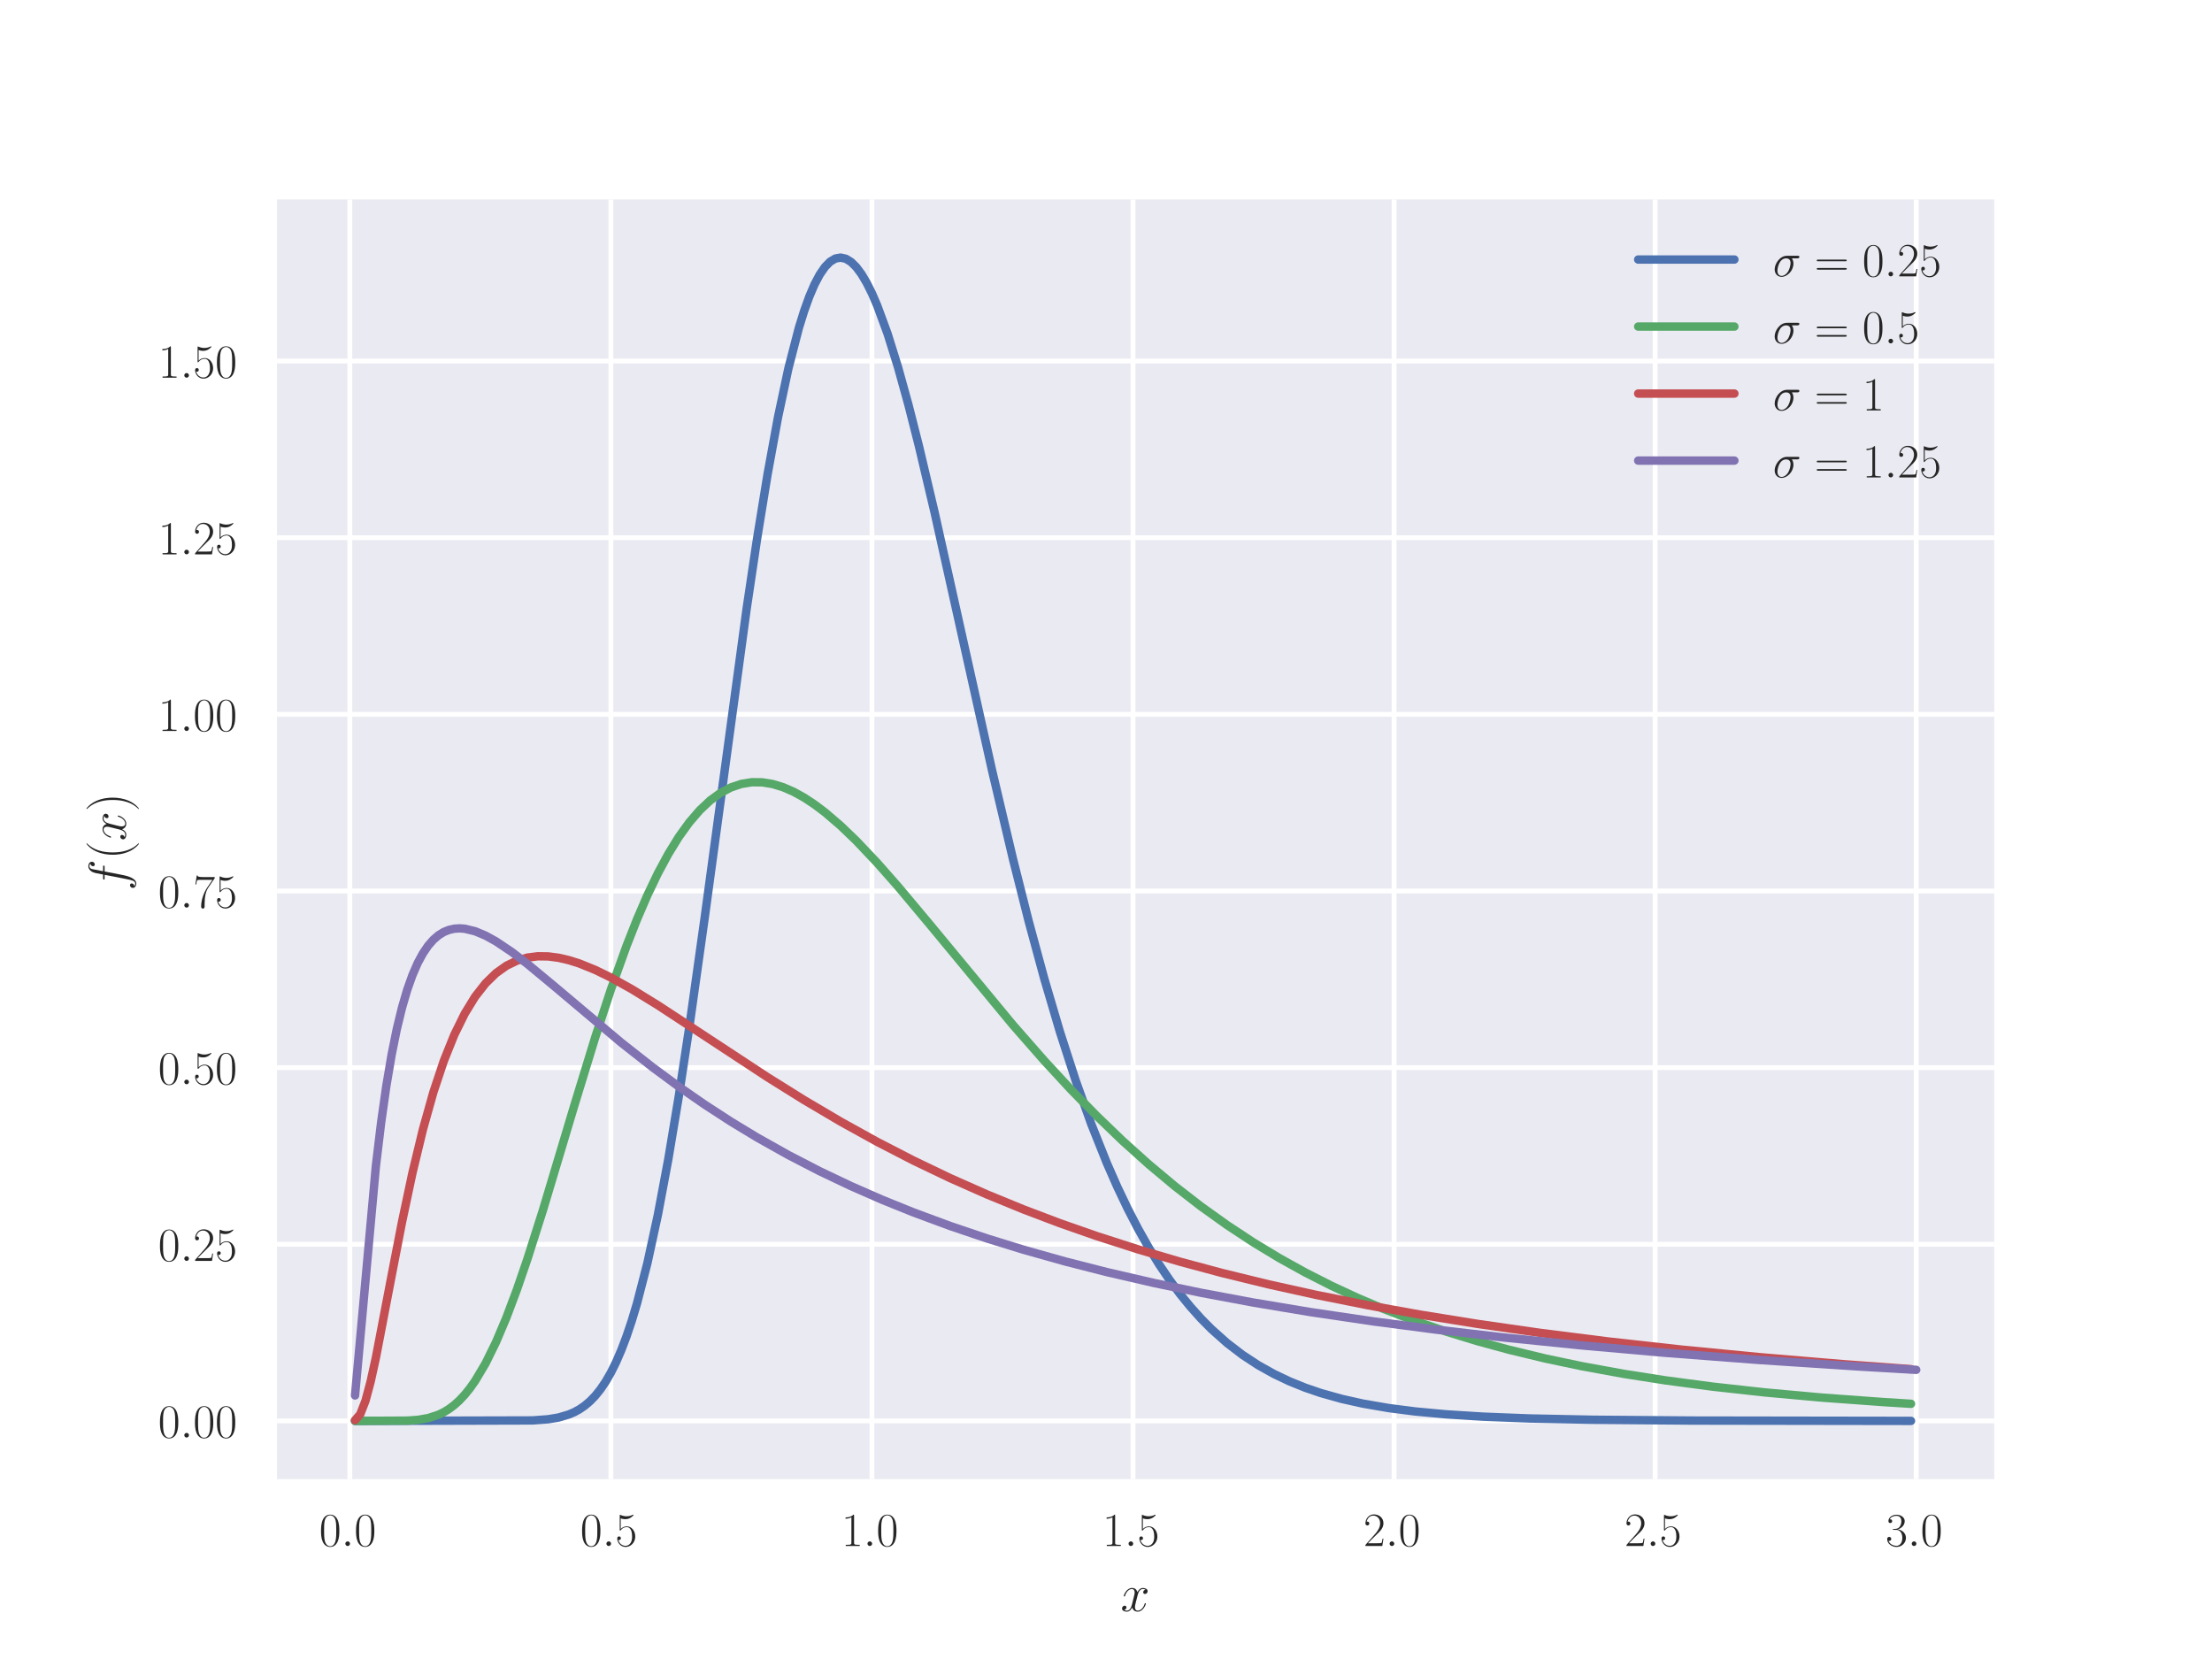 <?xml version="1.0" encoding="utf-8" standalone="no"?>
<!DOCTYPE svg PUBLIC "-//W3C//DTD SVG 1.1//EN"
  "http://www.w3.org/Graphics/SVG/1.1/DTD/svg11.dtd">
<!-- Created with matplotlib (http://matplotlib.org/) -->
<svg height="345pt" version="1.1" viewBox="0 0 460 345" width="460pt" xmlns="http://www.w3.org/2000/svg" xmlns:xlink="http://www.w3.org/1999/xlink">
 <defs>
  <style type="text/css">
*{stroke-linecap:butt;stroke-linejoin:round;}
  </style>
 </defs>
 <g id="figure_1">
  <g id="patch_1">
   <path d="M 0 345.6 
L 460.8 345.6 
L 460.8 0 
L 0 0 
z
" style="fill:#ffffff;"/>
  </g>
  <g id="axes_1">
   <g id="patch_2">
    <path d="M 57.6 307.584 
L 414.72 307.584 
L 414.72 41.472 
L 57.6 41.472 
z
" style="fill:#eaeaf2;"/>
   </g>
   <g id="matplotlib.axis_1">
    <g id="xtick_1">
     <g id="line2d_1">
      <path clip-path="url(#pb19c5e6e7f)" d="M 72.747 307.584 
L 72.747 41.472 
" style="fill:none;stroke:#ffffff;stroke-linecap:round;"/>
     </g>
     <g id="line2d_2"/>
     <g id="text_1">
      <!-- $0.0$ -->
      <defs>
       <path d="M 42 31.641 
C 42 37.75 41.906 48.125 37.703 56.109 
C 34 63.109 28.094 65.594 22.906 65.594 
C 18.094 65.594 12 63.406 8.203 56.203 
C 4.203 48.719 3.797 39.438 3.797 31.641 
C 3.797 25.953 3.906 17.281 7 9.672 
C 11.297 -0.609 19 -2 22.906 -2 
C 27.5 -2 34.5 -0.109 38.594 9.375 
C 41.594 16.281 42 24.359 42 31.641 
z
M 22.906 -0.406 
C 16.5 -0.406 12.703 5.078 11.297 12.688 
C 10.203 18.562 10.203 27.156 10.203 32.75 
C 10.203 40.438 10.203 46.828 11.5 52.922 
C 13.406 61.391 19 64 22.906 64 
C 27 64 32.297 61.297 34.203 53.125 
C 35.5 47.438 35.594 40.734 35.594 32.75 
C 35.594 26.25 35.594 18.266 34.406 12.375 
C 32.297 1.484 26.406 -0.406 22.906 -0.406 
z
" id="CMR17-48"/>
       <path d="M 18.406 4.797 
C 18.406 7.688 16 9.672 13.594 9.672 
C 10.703 9.672 8.703 7.281 8.703 4.891 
C 8.703 2 11.094 0 13.5 0 
C 16.406 0 18.406 2.391 18.406 4.797 
z
" id="CMMI12-58"/>
      </defs>
      <g style="fill:#262626;" transform="translate(66.382 321.502)scale(0.1 -0.1)">
       <use transform="scale(0.996)" xlink:href="#CMR17-48"/>
       <use transform="translate(45.69 0)scale(0.996)" xlink:href="#CMMI12-58"/>
       <use transform="translate(72.788 0)scale(0.996)" xlink:href="#CMR17-48"/>
      </g>
     </g>
    </g>
    <g id="xtick_2">
     <g id="line2d_3">
      <path clip-path="url(#pb19c5e6e7f)" d="M 127.037 307.584 
L 127.037 41.472 
" style="fill:none;stroke:#ffffff;stroke-linecap:round;"/>
     </g>
     <g id="line2d_4"/>
     <g id="text_2">
      <!-- $0.5$ -->
      <defs>
       <path d="M 11.406 57.688 
C 12.406 57.281 16.5 56 20.703 56 
C 30 56 35.094 61.109 38 64.062 
C 38 64.953 38 65.5 37.406 65.5 
C 37.297 65.5 37.094 65.5 36.297 65.047 
C 32.797 63.406 28.703 62.078 23.703 62.078 
C 20.703 62.078 16.203 62.484 11.297 64.672 
C 10.203 65.172 10 65.172 9.906 65.172 
C 9.406 65.172 9.297 65.062 9.297 63.078 
L 9.297 34.422 
C 9.297 32.641 9.297 32.141 10.297 32.141 
C 10.797 32.141 11 32.344 11.5 33.031 
C 14.703 37.516 19.094 39.406 24.094 39.406 
C 27.594 39.406 35.094 37.219 35.094 20.141 
C 35.094 16.953 35.094 11.172 32.094 6.578 
C 29.594 2.484 25.703 0.391 21.406 0.391 
C 14.797 0.391 8.094 5 6.297 12.719 
C 6.703 12.609 7.5 12.422 7.906 12.422 
C 9.203 12.422 11.703 13.125 11.703 16.219 
C 11.703 18.906 9.797 20 7.906 20 
C 5.594 20 4.094 18.594 4.094 15.797 
C 4.094 7.094 11 -2 21.594 -2 
C 31.906 -2 41.703 6.875 41.703 19.75 
C 41.703 31.719 33.906 41 24.203 41 
C 19.094 41 14.797 39.109 11.406 35.531 
z
" id="CMR17-53"/>
      </defs>
      <g style="fill:#262626;" transform="translate(120.672 321.502)scale(0.1 -0.1)">
       <use transform="scale(0.996)" xlink:href="#CMR17-48"/>
       <use transform="translate(45.69 0)scale(0.996)" xlink:href="#CMMI12-58"/>
       <use transform="translate(72.788 0)scale(0.996)" xlink:href="#CMR17-53"/>
      </g>
     </g>
    </g>
    <g id="xtick_3">
     <g id="line2d_5">
      <path clip-path="url(#pb19c5e6e7f)" d="M 181.327 307.584 
L 181.327 41.472 
" style="fill:none;stroke:#ffffff;stroke-linecap:round;"/>
     </g>
     <g id="line2d_6"/>
     <g id="text_3">
      <!-- $1.0$ -->
      <defs>
       <path d="M 26.594 63.406 
C 26.594 65.5 26.5 65.5 25.094 65.5 
C 21.203 61.188 15.297 59.797 9.703 59.797 
C 9.406 59.797 8.906 59.797 8.797 59.5 
C 8.703 59.297 8.703 59.094 8.703 57 
C 11.797 57 17 57.594 21 59.984 
L 21 7.203 
C 21 3.688 20.797 2.5 12.203 2.5 
L 9.203 2.5 
L 9.203 0 
C 14 0 19 0 23.797 0 
C 28.594 0 33.594 0 38.406 0 
L 38.406 2.5 
L 35.406 2.5 
C 26.797 2.5 26.594 3.594 26.594 7.156 
z
" id="CMR17-49"/>
      </defs>
      <g style="fill:#262626;" transform="translate(174.962 321.502)scale(0.1 -0.1)">
       <use transform="scale(0.996)" xlink:href="#CMR17-49"/>
       <use transform="translate(45.69 0)scale(0.996)" xlink:href="#CMMI12-58"/>
       <use transform="translate(72.788 0)scale(0.996)" xlink:href="#CMR17-48"/>
      </g>
     </g>
    </g>
    <g id="xtick_4">
     <g id="line2d_7">
      <path clip-path="url(#pb19c5e6e7f)" d="M 235.617 307.584 
L 235.617 41.472 
" style="fill:none;stroke:#ffffff;stroke-linecap:round;"/>
     </g>
     <g id="line2d_8"/>
     <g id="text_4">
      <!-- $1.5$ -->
      <g style="fill:#262626;" transform="translate(229.252 321.502)scale(0.1 -0.1)">
       <use transform="scale(0.996)" xlink:href="#CMR17-49"/>
       <use transform="translate(45.69 0)scale(0.996)" xlink:href="#CMMI12-58"/>
       <use transform="translate(72.788 0)scale(0.996)" xlink:href="#CMR17-53"/>
      </g>
     </g>
    </g>
    <g id="xtick_5">
     <g id="line2d_9">
      <path clip-path="url(#pb19c5e6e7f)" d="M 289.907 307.584 
L 289.907 41.472 
" style="fill:none;stroke:#ffffff;stroke-linecap:round;"/>
     </g>
     <g id="line2d_10"/>
     <g id="text_5">
      <!-- $2.0$ -->
      <defs>
       <path d="M 41.703 15.453 
L 39.906 15.453 
C 38.906 8.375 38.094 7.172 37.703 6.562 
C 37.203 5.766 30 5.766 28.594 5.766 
L 9.406 5.766 
C 13 9.672 20 16.75 28.5 24.953 
C 34.594 30.734 41.703 37.531 41.703 47.422 
C 41.703 59.219 32.297 66 21.797 66 
C 10.797 66 4.094 56.312 4.094 47.344 
C 4.094 43.438 7 42.938 8.203 42.938 
C 9.203 42.938 12.203 43.547 12.203 47.031 
C 12.203 50.109 9.594 51 8.203 51 
C 7.594 51 7 50.906 6.594 50.703 
C 8.5 59.219 14.297 63.406 20.406 63.406 
C 29.094 63.406 34.797 56.516 34.797 47.422 
C 34.797 38.734 29.703 31.25 24 24.75 
L 4.094 2.281 
L 4.094 0 
L 39.297 0 
z
" id="CMR17-50"/>
      </defs>
      <g style="fill:#262626;" transform="translate(283.542 321.502)scale(0.1 -0.1)">
       <use transform="scale(0.996)" xlink:href="#CMR17-50"/>
       <use transform="translate(45.69 0)scale(0.996)" xlink:href="#CMMI12-58"/>
       <use transform="translate(72.788 0)scale(0.996)" xlink:href="#CMR17-48"/>
      </g>
     </g>
    </g>
    <g id="xtick_6">
     <g id="line2d_11">
      <path clip-path="url(#pb19c5e6e7f)" d="M 344.197 307.584 
L 344.197 41.472 
" style="fill:none;stroke:#ffffff;stroke-linecap:round;"/>
     </g>
     <g id="line2d_12"/>
     <g id="text_6">
      <!-- $2.5$ -->
      <g style="fill:#262626;" transform="translate(337.832 321.502)scale(0.1 -0.1)">
       <use transform="scale(0.996)" xlink:href="#CMR17-50"/>
       <use transform="translate(45.69 0)scale(0.996)" xlink:href="#CMMI12-58"/>
       <use transform="translate(72.788 0)scale(0.996)" xlink:href="#CMR17-53"/>
      </g>
     </g>
    </g>
    <g id="xtick_7">
     <g id="line2d_13">
      <path clip-path="url(#pb19c5e6e7f)" d="M 398.487 307.584 
L 398.487 41.472 
" style="fill:none;stroke:#ffffff;stroke-linecap:round;"/>
     </g>
     <g id="line2d_14"/>
     <g id="text_7">
      <!-- $3.0$ -->
      <defs>
       <path d="M 22.094 33.703 
C 31 33.703 34.906 25.969 34.906 17.031 
C 34.906 5 28.5 0.391 22.703 0.391 
C 17.406 0.391 8.797 3.031 6.094 10.828 
C 6.594 10.625 7.094 10.625 7.594 10.625 
C 10 10.625 11.797 12.219 11.797 14.812 
C 11.797 17.703 9.594 19 7.594 19 
C 5.906 19 3.297 18.203 3.297 14.469 
C 3.297 5.234 12.297 -2 22.906 -2 
C 34 -2 42.5 6.719 42.5 16.953 
C 42.5 26.672 34.5 33.703 25 34.797 
C 32.594 36.375 39.906 43.062 39.906 52.016 
C 39.906 59.688 32 65.297 23 65.297 
C 13.906 65.297 5.906 59.828 5.906 52.016 
C 5.906 48.594 8.5 48 9.797 48 
C 11.906 48 13.703 49.297 13.703 51.891 
C 13.703 54.469 11.906 55.766 9.797 55.766 
C 9.406 55.766 8.906 55.766 8.5 55.578 
C 11.406 61.859 19.297 63 22.797 63 
C 26.297 63 32.906 61.328 32.906 51.875 
C 32.906 49.109 32.5 44.188 29.094 39.844 
C 26.094 36 22.703 36 19.406 35.688 
C 18.906 35.688 16.594 35.453 16.203 35.453 
C 15.5 35.359 15.094 35.266 15.094 34.5 
C 15.094 33.797 15.203 33.703 17.203 33.703 
z
" id="CMR17-51"/>
      </defs>
      <g style="fill:#262626;" transform="translate(392.122 321.502)scale(0.1 -0.1)">
       <use transform="scale(0.996)" xlink:href="#CMR17-51"/>
       <use transform="translate(45.69 0)scale(0.996)" xlink:href="#CMMI12-58"/>
       <use transform="translate(72.788 0)scale(0.996)" xlink:href="#CMR17-48"/>
      </g>
     </g>
    </g>
    <g id="text_8">
     <!-- $\displaystyle x$ -->
     <defs>
      <path d="M 47.406 40.719 
C 44.203 40.109 43 37.719 43 35.828 
C 43 33.422 44.906 32.625 46.297 32.625 
C 49.297 32.625 51.406 35.219 51.406 37.922 
C 51.406 42.109 46.594 44 42.406 44 
C 36.297 44 32.906 38.016 32 36.125 
C 29.703 44 23.5 44 21.703 44 
C 11.5 44 6.094 30.938 6.094 28.734 
C 6.094 28.344 6.5 27.844 7.203 27.844 
C 8 27.844 8.203 28.438 8.406 28.844 
C 11.797 39.922 18.5 42.016 21.406 42.016 
C 25.906 42.016 26.797 37.812 26.797 35.422 
C 26.797 33.234 26.203 30.938 25 26.141 
L 21.594 12.469 
C 20.094 6.484 17.203 1 11.906 1 
C 11.406 1 8.906 1 6.797 2.297 
C 10.406 3 11.203 5.984 11.203 7.188 
C 11.203 9.188 9.703 10.375 7.797 10.375 
C 5.406 10.375 2.797 8.281 2.797 5.094 
C 2.797 0.891 7.5 -1 11.797 -1 
C 16.594 -1 20 2.797 22.094 6.891 
C 23.703 1 28.703 -1 32.406 -1 
C 42.594 -1 48 12.078 48 14.266 
C 48 14.766 47.594 15.172 47 15.172 
C 46.094 15.172 46 14.672 45.703 13.875 
C 43 5.094 37.203 1 32.703 1 
C 29.203 1 27.297 3.594 27.297 7.688 
C 27.297 9.875 27.703 11.469 29.297 18.062 
L 32.797 31.625 
C 34.297 37.625 37.703 42.016 42.297 42.016 
C 42.5 42.016 45.297 42.016 47.406 40.719 
z
" id="CMMI12-120"/>
     </defs>
     <g style="fill:#262626;" transform="translate(233.028 335.05)scale(0.11 -0.11)">
      <use transform="scale(0.996)" xlink:href="#CMMI12-120"/>
     </g>
    </g>
   </g>
   <g id="matplotlib.axis_2">
    <g id="ytick_1">
     <g id="line2d_15">
      <path clip-path="url(#pb19c5e6e7f)" d="M 57.6 295.488 
L 414.72 295.488 
" style="fill:none;stroke:#ffffff;stroke-linecap:round;"/>
     </g>
     <g id="line2d_16"/>
     <g id="text_9">
      <!-- $0.00$ -->
      <g style="fill:#262626;" transform="translate(32.889 298.947)scale(0.1 -0.1)">
       <use transform="scale(0.996)" xlink:href="#CMR17-48"/>
       <use transform="translate(45.69 0)scale(0.996)" xlink:href="#CMMI12-58"/>
       <use transform="translate(72.788 0)scale(0.996)" xlink:href="#CMR17-48"/>
       <use transform="translate(118.478 0)scale(0.996)" xlink:href="#CMR17-48"/>
      </g>
     </g>
    </g>
    <g id="ytick_2">
     <g id="line2d_17">
      <path clip-path="url(#pb19c5e6e7f)" d="M 57.6 258.754 
L 414.72 258.754 
" style="fill:none;stroke:#ffffff;stroke-linecap:round;"/>
     </g>
     <g id="line2d_18"/>
     <g id="text_10">
      <!-- $0.25$ -->
      <g style="fill:#262626;" transform="translate(32.889 262.213)scale(0.1 -0.1)">
       <use transform="scale(0.996)" xlink:href="#CMR17-48"/>
       <use transform="translate(45.69 0)scale(0.996)" xlink:href="#CMMI12-58"/>
       <use transform="translate(72.788 0)scale(0.996)" xlink:href="#CMR17-50"/>
       <use transform="translate(118.478 0)scale(0.996)" xlink:href="#CMR17-53"/>
      </g>
     </g>
    </g>
    <g id="ytick_3">
     <g id="line2d_19">
      <path clip-path="url(#pb19c5e6e7f)" d="M 57.6 222.019 
L 414.72 222.019 
" style="fill:none;stroke:#ffffff;stroke-linecap:round;"/>
     </g>
     <g id="line2d_20"/>
     <g id="text_11">
      <!-- $0.50$ -->
      <g style="fill:#262626;" transform="translate(32.889 225.479)scale(0.1 -0.1)">
       <use transform="scale(0.996)" xlink:href="#CMR17-48"/>
       <use transform="translate(45.69 0)scale(0.996)" xlink:href="#CMMI12-58"/>
       <use transform="translate(72.788 0)scale(0.996)" xlink:href="#CMR17-53"/>
       <use transform="translate(118.478 0)scale(0.996)" xlink:href="#CMR17-48"/>
      </g>
     </g>
    </g>
    <g id="ytick_4">
     <g id="line2d_21">
      <path clip-path="url(#pb19c5e6e7f)" d="M 57.6 185.285 
L 414.72 185.285 
" style="fill:none;stroke:#ffffff;stroke-linecap:round;"/>
     </g>
     <g id="line2d_22"/>
     <g id="text_12">
      <!-- $0.75$ -->
      <defs>
       <path d="M 45.094 61.578 
L 45.094 63.766 
L 21.594 63.766 
C 9.906 63.766 9.703 65.078 9.297 67 
L 7.5 67 
L 4.594 48.344 
L 6.406 48.344 
C 6.703 50.234 7.406 55.312 8.594 57.203 
C 9.203 58 16.594 58 18.297 58 
L 40.297 58 
L 29.203 41.578 
C 21.797 30.531 16.703 15.609 16.703 2.578 
C 16.703 1.391 16.703 -2 20.297 -2 
C 23.906 -2 23.906 1.391 23.906 2.672 
L 23.906 7.266 
C 23.906 23.562 26.703 34.312 31.297 41.188 
z
" id="CMR17-55"/>
      </defs>
      <g style="fill:#262626;" transform="translate(32.889 188.744)scale(0.1 -0.1)">
       <use transform="scale(0.996)" xlink:href="#CMR17-48"/>
       <use transform="translate(45.69 0)scale(0.996)" xlink:href="#CMMI12-58"/>
       <use transform="translate(72.788 0)scale(0.996)" xlink:href="#CMR17-55"/>
       <use transform="translate(118.478 0)scale(0.996)" xlink:href="#CMR17-53"/>
      </g>
     </g>
    </g>
    <g id="ytick_5">
     <g id="line2d_23">
      <path clip-path="url(#pb19c5e6e7f)" d="M 57.6 148.551 
L 414.72 148.551 
" style="fill:none;stroke:#ffffff;stroke-linecap:round;"/>
     </g>
     <g id="line2d_24"/>
     <g id="text_13">
      <!-- $1.00$ -->
      <g style="fill:#262626;" transform="translate(32.889 152.01)scale(0.1 -0.1)">
       <use transform="scale(0.996)" xlink:href="#CMR17-49"/>
       <use transform="translate(45.69 0)scale(0.996)" xlink:href="#CMMI12-58"/>
       <use transform="translate(72.788 0)scale(0.996)" xlink:href="#CMR17-48"/>
       <use transform="translate(118.478 0)scale(0.996)" xlink:href="#CMR17-48"/>
      </g>
     </g>
    </g>
    <g id="ytick_6">
     <g id="line2d_25">
      <path clip-path="url(#pb19c5e6e7f)" d="M 57.6 111.817 
L 414.72 111.817 
" style="fill:none;stroke:#ffffff;stroke-linecap:round;"/>
     </g>
     <g id="line2d_26"/>
     <g id="text_14">
      <!-- $1.25$ -->
      <g style="fill:#262626;" transform="translate(32.889 115.276)scale(0.1 -0.1)">
       <use transform="scale(0.996)" xlink:href="#CMR17-49"/>
       <use transform="translate(45.69 0)scale(0.996)" xlink:href="#CMMI12-58"/>
       <use transform="translate(72.788 0)scale(0.996)" xlink:href="#CMR17-50"/>
       <use transform="translate(118.478 0)scale(0.996)" xlink:href="#CMR17-53"/>
      </g>
     </g>
    </g>
    <g id="ytick_7">
     <g id="line2d_27">
      <path clip-path="url(#pb19c5e6e7f)" d="M 57.6 75.082 
L 414.72 75.082 
" style="fill:none;stroke:#ffffff;stroke-linecap:round;"/>
     </g>
     <g id="line2d_28"/>
     <g id="text_15">
      <!-- $1.50$ -->
      <g style="fill:#262626;" transform="translate(32.889 78.542)scale(0.1 -0.1)">
       <use transform="scale(0.996)" xlink:href="#CMR17-49"/>
       <use transform="translate(45.69 0)scale(0.996)" xlink:href="#CMMI12-58"/>
       <use transform="translate(72.788 0)scale(0.996)" xlink:href="#CMR17-53"/>
       <use transform="translate(118.478 0)scale(0.996)" xlink:href="#CMR17-48"/>
      </g>
     </g>
    </g>
    <g id="text_16">
     <!-- $\displaystyle f(x)$ -->
     <defs>
      <path d="M 44.594 40.094 
C 46.594 40.094 47.406 40.094 47.406 42 
C 47.406 43 46.594 43 44.797 43 
L 36.703 43 
C 38.594 53.578 40 60.891 40.797 64.172 
C 41.406 66.641 43.5 69 46.094 69 
C 48.203 69 50.297 68.094 51.297 67.156 
C 47.406 66.75 46.203 63.781 46.203 62.016 
C 46.203 59.953 47.703 58.734 49.594 58.734 
C 51.594 58.734 54.594 60.469 54.594 64.359 
C 54.594 68.641 50.406 71 46 71 
C 41.703 71 37.5 67.719 35.5 63.719 
C 33.703 60.125 32.703 56.422 30.406 43 
L 23.703 43 
C 21.797 43 20.797 43 20.797 41.203 
C 20.797 40.094 21.406 40.094 23.406 40.094 
L 29.797 40.094 
C 28 30.875 23.906 8.469 21.594 -2.141 
C 19.906 -10.766 18.406 -18 13.406 -18 
C 13.094 -18 10.203 -18 8.406 -16.109 
C 13.5 -15.703 13.5 -11.344 13.5 -11.25 
C 13.5 -9.266 12 -8.078 10.094 -8.078 
C 8.094 -8.078 5.094 -9.766 5.094 -13.547 
C 5.094 -17.812 9.5 -20 13.406 -20 
C 23.594 -20 27.797 -1.844 28.906 3.109 
C 30.703 10.75 35.594 37.125 36.094 40.094 
z
" id="CMMI12-102"/>
      <path d="M 30.594 -24.391 
C 30.594 -24.297 30.594 -24.094 30.297 -23.797 
C 25.703 -19.125 13.406 -6.359 13.406 24.703 
C 13.406 55.766 25.5 68.422 30.406 73.391 
C 30.406 73.5 30.594 73.703 30.594 74 
C 30.594 74.297 30.297 74.5 29.906 74.5 
C 28.797 74.5 20.297 67.125 15.406 56.156 
C 10.406 45.109 9 34.359 9 24.812 
C 9 17.625 9.703 5.484 15.703 -7.359 
C 20.5 -17.734 28.703 -25 29.906 -25 
C 30.406 -25 30.594 -24.797 30.594 -24.391 
z
" id="CMR17-40"/>
      <path d="M 26.297 24.703 
C 26.297 31.875 25.594 44.016 19.594 56.859 
C 14.797 67.234 6.594 74.5 5.406 74.5 
C 5.094 74.5 4.703 74.391 4.703 73.891 
C 4.703 73.703 4.797 73.594 4.906 73.391 
C 9.703 68.406 21.906 55.75 21.906 24.75 
C 21.906 -6.359 9.797 -19.016 4.906 -24.016 
C 4.797 -24.203 4.703 -24.312 4.703 -24.5 
C 4.703 -25 5.094 -25 5.406 -25 
C 6.5 -25 15 -17.625 19.906 -6.656 
C 24.906 4.391 26.297 15.141 26.297 24.703 
z
" id="CMR17-41"/>
     </defs>
     <g style="fill:#262626;" transform="translate(26.149 185.194)rotate(-90)scale(0.11 -0.11)">
      <use transform="scale(0.996)" xlink:href="#CMMI12-102"/>
      <use transform="translate(58.72 0)scale(0.996)" xlink:href="#CMR17-40"/>
      <use transform="translate(94.001 0)scale(0.996)" xlink:href="#CMMI12-120"/>
      <use transform="translate(149.435 0)scale(0.996)" xlink:href="#CMR17-41"/>
     </g>
    </g>
   </g>
   <g id="line2d_29">
    <path clip-path="url(#pb19c5e6e7f)" d="M 73.833 295.488 
L 110.75 295.389 
L 114.007 295.143 
L 116.179 294.778 
L 118.351 294.132 
L 119.436 293.66 
L 120.522 293.062 
L 121.608 292.314 
L 122.694 291.392 
L 123.78 290.271 
L 124.865 288.924 
L 125.951 287.324 
L 127.037 285.445 
L 128.123 283.262 
L 129.209 280.751 
L 130.294 277.892 
L 131.38 274.665 
L 132.466 271.055 
L 134.638 262.648 
L 136.809 252.633 
L 138.981 241.052 
L 141.152 228.025 
L 143.324 213.747 
L 146.581 190.574 
L 155.268 126.594 
L 157.439 112.035 
L 159.611 98.694 
L 161.783 86.819 
L 163.954 76.609 
L 166.126 68.203 
L 167.212 64.707 
L 168.297 61.689 
L 169.383 59.152 
L 170.469 57.097 
L 171.555 55.518 
L 172.641 54.41 
L 173.726 53.763 
L 174.812 53.568 
L 175.898 53.81 
L 176.984 54.475 
L 178.07 55.546 
L 179.155 57.005 
L 180.241 58.833 
L 181.327 61.01 
L 182.413 63.516 
L 184.584 69.425 
L 186.756 76.388 
L 188.928 84.23 
L 191.099 92.779 
L 194.357 106.575 
L 199.786 130.948 
L 206.3 160.186 
L 210.644 178.589 
L 213.901 191.496 
L 217.158 203.509 
L 220.416 214.565 
L 223.673 224.641 
L 226.931 233.742 
L 230.188 241.9 
L 232.36 246.837 
L 234.531 251.39 
L 236.703 255.58 
L 238.875 259.425 
L 241.046 262.945 
L 243.218 266.16 
L 245.389 269.091 
L 247.561 271.758 
L 249.733 274.18 
L 251.904 276.375 
L 255.162 279.282 
L 258.419 281.776 
L 261.676 283.909 
L 264.934 285.729 
L 268.191 287.276 
L 271.449 288.588 
L 274.706 289.7 
L 279.049 290.917 
L 283.392 291.886 
L 288.821 292.821 
L 294.25 293.518 
L 300.765 294.122 
L 308.366 294.6 
L 318.138 294.98 
L 331.168 295.247 
L 351.798 295.415 
L 395.23 295.482 
L 397.401 295.483 
L 397.401 295.483 
" style="fill:none;stroke:#4c72b0;stroke-linecap:round;stroke-width:1.75;"/>
   </g>
   <g id="line2d_30">
    <path clip-path="url(#pb19c5e6e7f)" d="M 73.833 295.488 
L 84.691 295.426 
L 86.862 295.269 
L 89.034 294.903 
L 91.206 294.196 
L 92.291 293.67 
L 93.377 293.006 
L 94.463 292.191 
L 95.549 291.209 
L 96.635 290.051 
L 97.72 288.708 
L 98.806 287.173 
L 100.978 283.522 
L 103.149 279.104 
L 105.321 273.966 
L 107.493 268.184 
L 109.664 261.86 
L 112.922 251.611 
L 119.436 229.886 
L 123.78 215.72 
L 127.037 205.789 
L 130.294 196.703 
L 132.466 191.192 
L 134.638 186.157 
L 136.809 181.618 
L 138.981 177.586 
L 141.152 174.063 
L 143.324 171.045 
L 145.496 168.521 
L 147.667 166.477 
L 149.839 164.893 
L 152.01 163.747 
L 154.182 163.016 
L 156.354 162.673 
L 158.525 162.693 
L 160.697 163.048 
L 162.868 163.712 
L 165.04 164.657 
L 167.212 165.858 
L 169.383 167.289 
L 171.555 168.926 
L 174.812 171.717 
L 178.07 174.847 
L 182.413 179.433 
L 186.756 184.362 
L 193.271 192.143 
L 210.644 213.141 
L 217.158 220.571 
L 222.587 226.45 
L 228.016 232.011 
L 233.445 237.236 
L 238.875 242.118 
L 244.304 246.66 
L 249.733 250.867 
L 255.162 254.751 
L 260.591 258.329 
L 266.02 261.614 
L 271.449 264.627 
L 276.878 267.383 
L 282.307 269.902 
L 287.736 272.202 
L 294.25 274.694 
L 300.765 276.922 
L 307.28 278.912 
L 313.795 280.687 
L 321.395 282.518 
L 328.996 284.118 
L 337.682 285.703 
L 346.369 287.061 
L 356.141 288.359 
L 366.999 289.561 
L 378.943 290.644 
L 391.972 291.592 
L 397.401 291.928 
L 397.401 291.928 
" style="fill:none;stroke:#55a868;stroke-linecap:round;stroke-width:1.75;"/>
   </g>
   <g id="line2d_31">
    <path clip-path="url(#pb19c5e6e7f)" d="M 73.833 295.342 
L 74.919 294.095 
L 76.004 291.311 
L 77.09 287.245 
L 78.176 282.296 
L 81.433 265.309 
L 83.605 254.112 
L 85.777 243.885 
L 87.948 234.883 
L 90.12 227.15 
L 92.291 220.63 
L 94.463 215.221 
L 96.635 210.806 
L 98.806 207.266 
L 100.978 204.49 
L 103.149 202.375 
L 105.321 200.831 
L 107.493 199.776 
L 109.664 199.141 
L 111.836 198.864 
L 114.007 198.892 
L 116.179 199.179 
L 118.351 199.686 
L 120.522 200.377 
L 123.78 201.698 
L 127.037 203.286 
L 131.38 205.704 
L 136.809 209.044 
L 145.496 214.738 
L 159.611 224.015 
L 167.212 228.76 
L 174.812 233.246 
L 182.413 237.452 
L 190.013 241.371 
L 197.614 245.01 
L 205.215 248.38 
L 212.815 251.496 
L 220.416 254.376 
L 228.016 257.035 
L 236.703 259.828 
L 245.389 262.379 
L 254.076 264.712 
L 263.848 267.1 
L 273.62 269.265 
L 284.478 271.436 
L 295.336 273.388 
L 307.28 275.313 
L 320.31 277.181 
L 334.425 278.968 
L 349.626 280.655 
L 365.913 282.231 
L 383.286 283.688 
L 397.401 284.726 
L 397.401 284.726 
" style="fill:none;stroke:#c44e52;stroke-linecap:round;stroke-width:1.75;"/>
   </g>
   <g id="line2d_32">
    <path clip-path="url(#pb19c5e6e7f)" d="M 73.833 290.194 
L 78.176 242.406 
L 79.262 233.407 
L 80.348 225.785 
L 81.433 219.371 
L 82.519 214.001 
L 83.605 209.526 
L 84.691 205.818 
L 85.777 202.765 
L 86.862 200.272 
L 87.948 198.262 
L 89.034 196.664 
L 90.12 195.422 
L 91.206 194.487 
L 92.291 193.816 
L 93.377 193.375 
L 94.463 193.131 
L 95.549 193.059 
L 96.635 193.135 
L 98.806 193.658 
L 100.978 194.569 
L 103.149 195.77 
L 106.407 197.957 
L 109.664 200.447 
L 115.093 204.946 
L 129.209 216.838 
L 135.723 221.958 
L 141.152 225.966 
L 146.581 229.729 
L 152.01 233.252 
L 157.439 236.542 
L 163.954 240.2 
L 170.469 243.567 
L 176.984 246.665 
L 183.499 249.518 
L 190.013 252.148 
L 197.614 254.963 
L 205.215 257.532 
L 212.815 259.881 
L 221.502 262.326 
L 230.188 264.544 
L 239.96 266.8 
L 249.733 268.834 
L 260.591 270.865 
L 272.534 272.86 
L 285.564 274.789 
L 298.594 276.498 
L 312.709 278.136 
L 328.996 279.793 
L 346.369 281.33 
L 365.913 282.821 
L 386.543 284.172 
L 398.487 284.864 
L 398.487 284.864 
" style="fill:none;stroke:#8172b2;stroke-linecap:round;stroke-width:1.75;"/>
   </g>
   <g id="patch_3">
    <path d="M 57.6 307.584 
L 57.6 41.472 
" style="fill:none;"/>
   </g>
   <g id="patch_4">
    <path d="M 414.72 307.584 
L 414.72 41.472 
" style="fill:none;"/>
   </g>
   <g id="patch_5">
    <path d="M 57.6 307.584 
L 414.72 307.584 
" style="fill:none;"/>
   </g>
   <g id="patch_6">
    <path d="M 57.6 41.472 
L 414.72 41.472 
" style="fill:none;"/>
   </g>
   <g id="legend_1">
    <g id="line2d_33">
     <path d="M 340.675 53.972 
L 360.675 53.972 
" style="fill:none;stroke:#4c72b0;stroke-linecap:round;stroke-width:1.75;"/>
    </g>
    <g id="line2d_34"/>
    <g id="text_17">
     <!-- $\displaystyle \sigma=0.25$ -->
     <defs>
      <path d="M 50.797 37.625 
C 52.094 37.625 55.406 37.625 55.406 40.812 
C 55.406 43 53.5 43 51.703 43 
L 29.594 43 
C 14.594 43 3.797 26.344 3.797 14.562 
C 3.797 6.094 9.297 -1 18.297 -1 
C 30.094 -1 43 11.672 43 26.641 
C 43 30.531 42.094 34.312 39.703 37.625 
z
M 18.406 1 
C 13.297 1 9.594 4.891 9.594 11.781 
C 9.594 17.766 13.203 37.625 27.906 37.625 
C 32.203 37.625 37 35.531 37 27.828 
C 37 24.344 35.406 15.953 31.906 10.188 
C 28.297 4.297 22.906 1 18.406 1 
z
" id="CMMI12-27"/>
      <path d="M 64.297 31.516 
C 65.797 31.516 67.297 31.516 67.297 33.203 
C 67.297 35 65.594 35 63.906 35 
L 8 35 
C 6.297 35 4.594 35 4.594 33.203 
C 4.594 31.516 6.094 31.516 7.594 31.516 
z
M 63.906 14 
C 65.594 14 67.297 14 67.297 15.797 
C 67.297 17.484 65.797 17.484 64.297 17.484 
L 7.594 17.484 
C 6.094 17.484 4.594 17.484 4.594 15.797 
C 4.594 14 6.297 14 8 14 
z
" id="CMR17-61"/>
     </defs>
     <g style="fill:#262626;" transform="translate(368.675 57.472)scale(0.1 -0.1)">
      <use transform="scale(0.996)" xlink:href="#CMMI12-27"/>
      <use transform="translate(86.694 0)scale(0.996)" xlink:href="#CMR17-61"/>
      <use transform="translate(186.083 0)scale(0.996)" xlink:href="#CMR17-48"/>
      <use transform="translate(231.773 0)scale(0.996)" xlink:href="#CMMI12-58"/>
      <use transform="translate(258.871 0)scale(0.996)" xlink:href="#CMR17-50"/>
      <use transform="translate(304.561 0)scale(0.996)" xlink:href="#CMR17-53"/>
     </g>
    </g>
    <g id="line2d_35">
     <path d="M 340.675 67.909 
L 360.675 67.909 
" style="fill:none;stroke:#55a868;stroke-linecap:round;stroke-width:1.75;"/>
    </g>
    <g id="line2d_36"/>
    <g id="text_18">
     <!-- $\displaystyle \sigma=0.5$ -->
     <g style="fill:#262626;" transform="translate(368.675 71.409)scale(0.1 -0.1)">
      <use transform="scale(0.996)" xlink:href="#CMMI12-27"/>
      <use transform="translate(86.694 0)scale(0.996)" xlink:href="#CMR17-61"/>
      <use transform="translate(186.083 0)scale(0.996)" xlink:href="#CMR17-48"/>
      <use transform="translate(231.773 0)scale(0.996)" xlink:href="#CMMI12-58"/>
      <use transform="translate(258.871 0)scale(0.996)" xlink:href="#CMR17-53"/>
     </g>
    </g>
    <g id="line2d_37">
     <path d="M 340.675 81.846 
L 360.675 81.846 
" style="fill:none;stroke:#c44e52;stroke-linecap:round;stroke-width:1.75;"/>
    </g>
    <g id="line2d_38"/>
    <g id="text_19">
     <!-- $\displaystyle \sigma=1$ -->
     <g style="fill:#262626;" transform="translate(368.675 85.346)scale(0.1 -0.1)">
      <use transform="scale(0.996)" xlink:href="#CMMI12-27"/>
      <use transform="translate(86.694 0)scale(0.996)" xlink:href="#CMR17-61"/>
      <use transform="translate(186.083 0)scale(0.996)" xlink:href="#CMR17-49"/>
     </g>
    </g>
    <g id="line2d_39">
     <path d="M 340.675 95.784 
L 360.675 95.784 
" style="fill:none;stroke:#8172b2;stroke-linecap:round;stroke-width:1.75;"/>
    </g>
    <g id="line2d_40"/>
    <g id="text_20">
     <!-- $\displaystyle \sigma=1.25$ -->
     <g style="fill:#262626;" transform="translate(368.675 99.284)scale(0.1 -0.1)">
      <use transform="scale(0.996)" xlink:href="#CMMI12-27"/>
      <use transform="translate(86.694 0)scale(0.996)" xlink:href="#CMR17-61"/>
      <use transform="translate(186.083 0)scale(0.996)" xlink:href="#CMR17-49"/>
      <use transform="translate(231.773 0)scale(0.996)" xlink:href="#CMMI12-58"/>
      <use transform="translate(258.871 0)scale(0.996)" xlink:href="#CMR17-50"/>
      <use transform="translate(304.561 0)scale(0.996)" xlink:href="#CMR17-53"/>
     </g>
    </g>
   </g>
  </g>
 </g>
 <defs>
  <clipPath id="pb19c5e6e7f">
   <rect height="266.112" width="357.12" x="57.6" y="41.472"/>
  </clipPath>
 </defs>
</svg>
